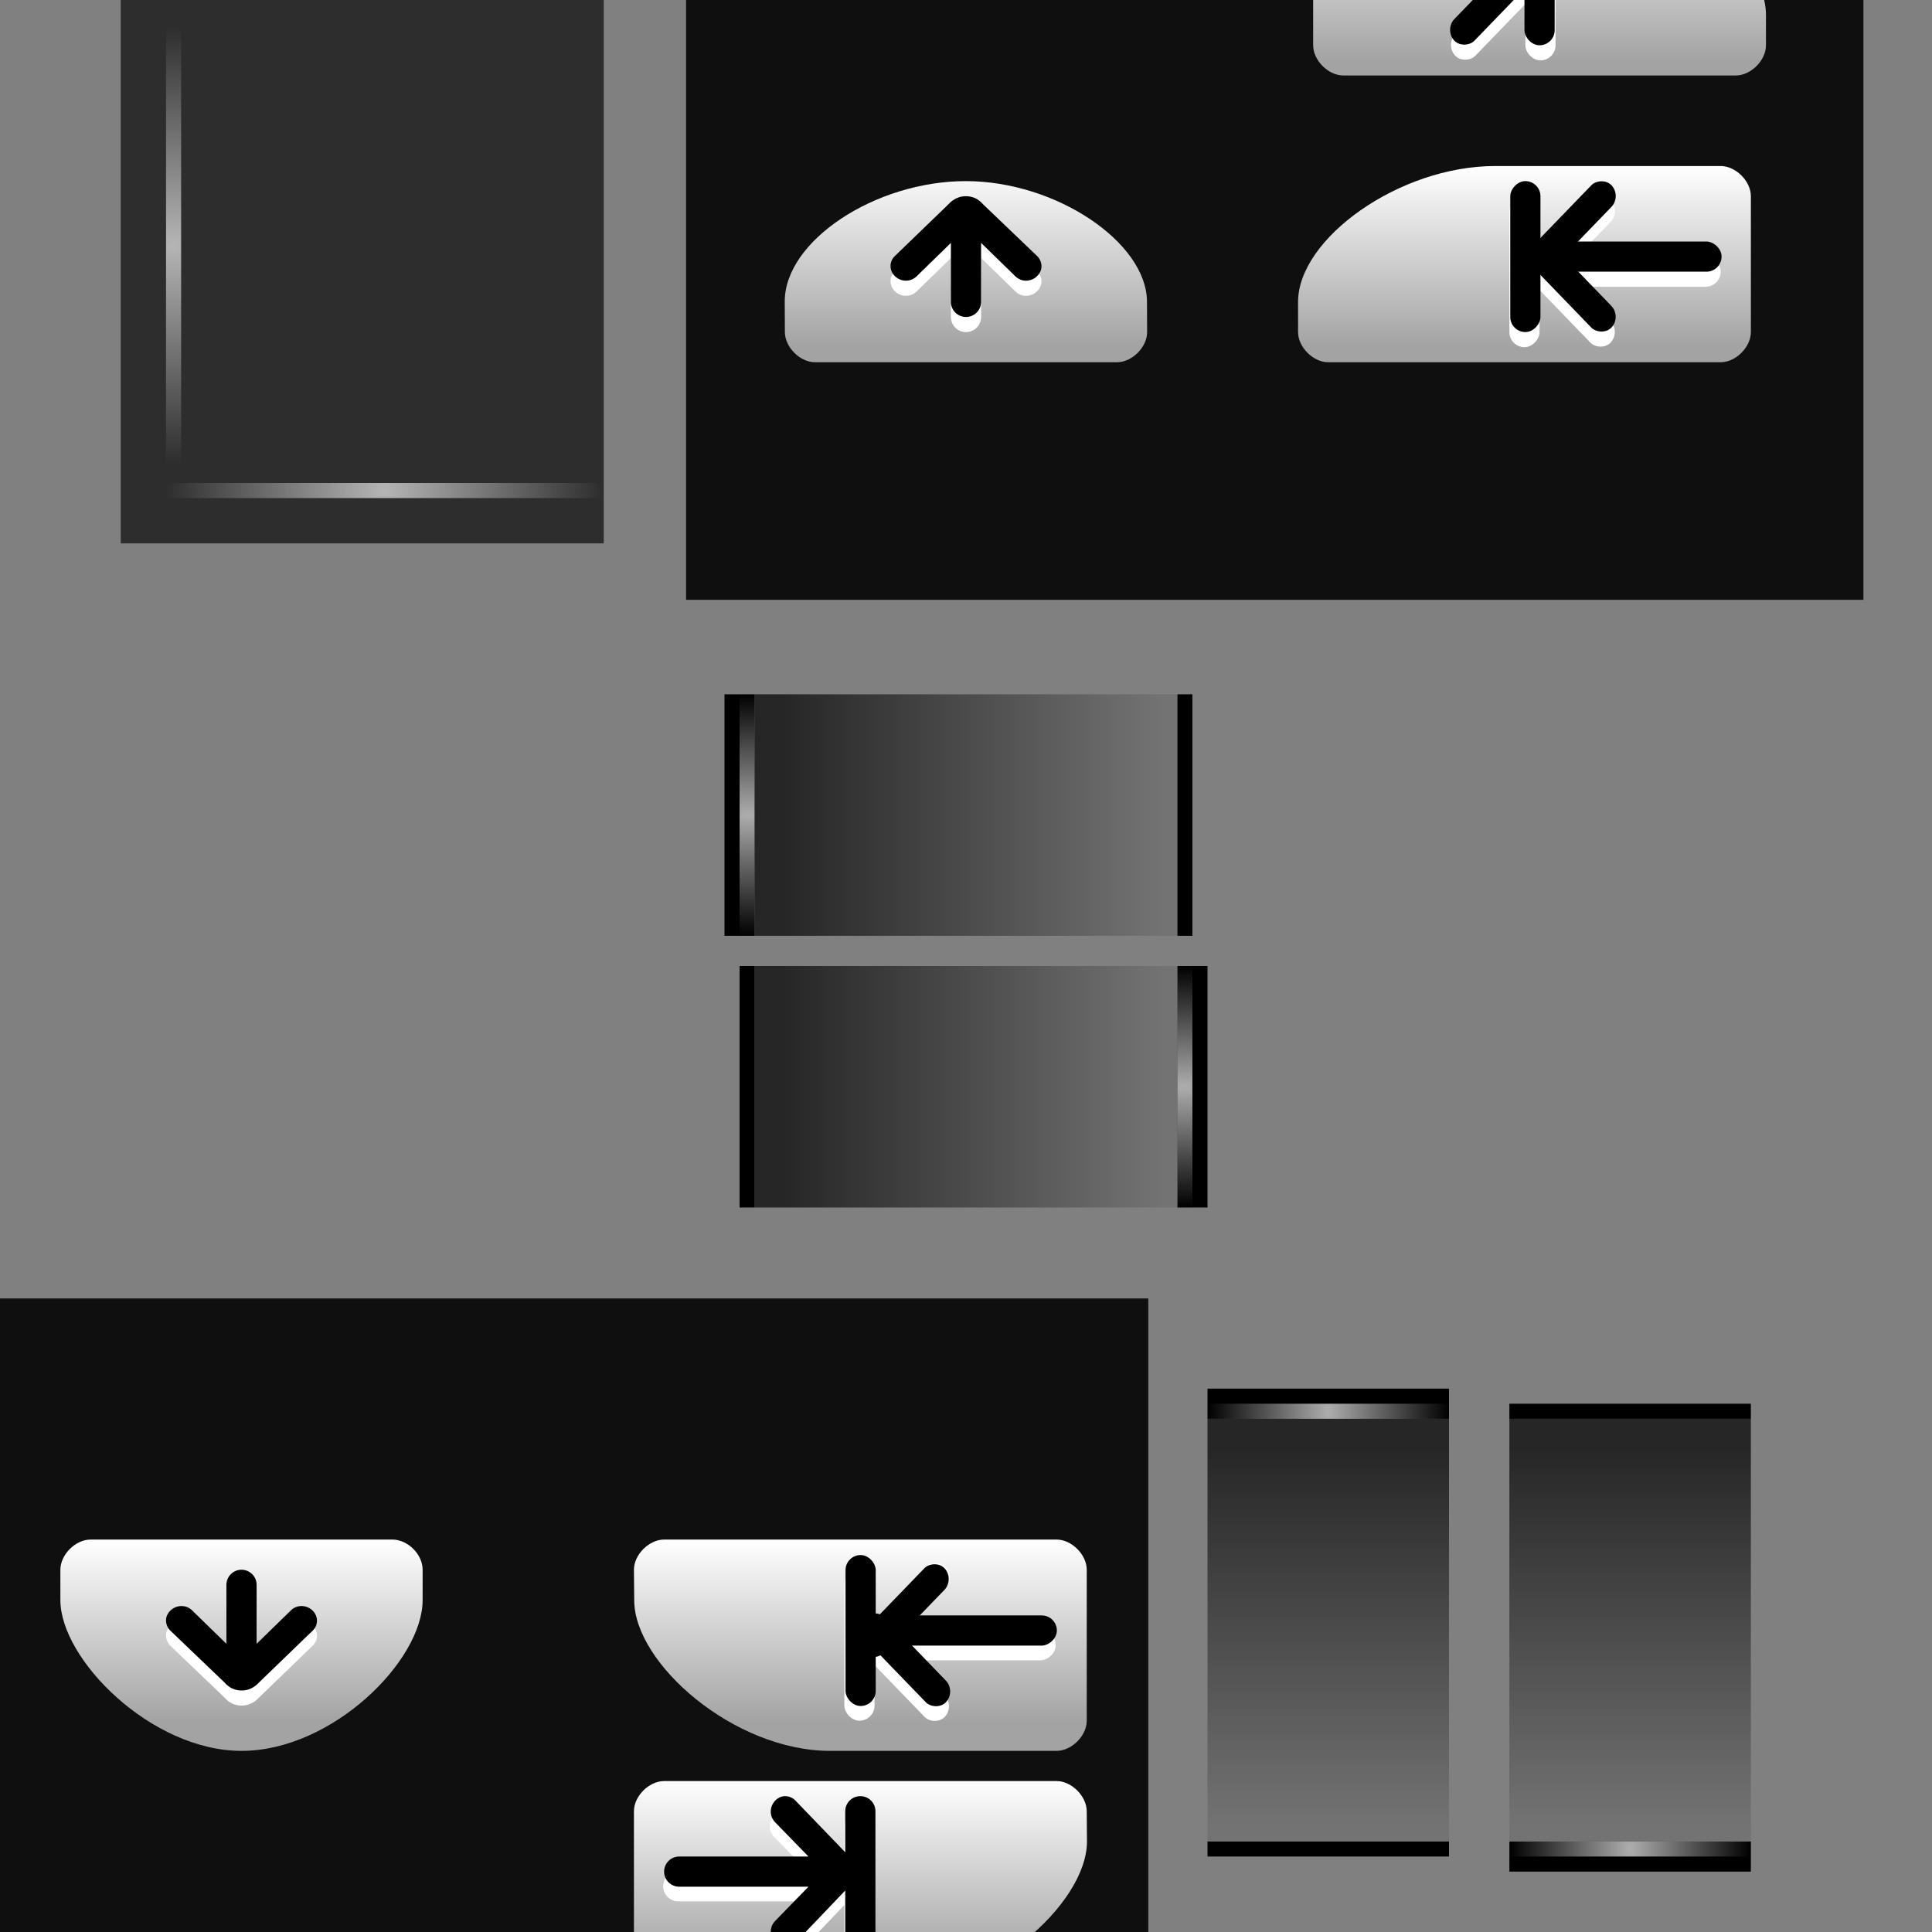 <?xml version="1.0" encoding="UTF-8" standalone="no"?>
<!-- Created with Inkscape (http://www.inkscape.org/) -->
<svg
   xmlns:dc="http://purl.org/dc/elements/1.1/"
   xmlns:cc="http://creativecommons.org/ns#"
   xmlns:rdf="http://www.w3.org/1999/02/22-rdf-syntax-ns#"
   xmlns:svg="http://www.w3.org/2000/svg"
   xmlns="http://www.w3.org/2000/svg"
   xmlns:xlink="http://www.w3.org/1999/xlink"
   xmlns:sodipodi="http://sodipodi.sourceforge.net/DTD/sodipodi-0.dtd"
   xmlns:inkscape="http://www.inkscape.org/namespaces/inkscape"
   width="128"
   height="128"
   id="svg2"
   sodipodi:version="0.32"
   inkscape:version="0.46"
   version="1.0"
   sodipodi:docbase="/opt/svn/kdebase/workspace/lingmo/desktoptheme/widgets"
   sodipodi:docname="containment-controls.svgz"
   inkscape:output_extension="org.inkscape.output.svgz.inkscape"
   inkscape:export-filename="arrow-up.png"
   inkscape:export-xdpi="11.25"
   inkscape:export-ydpi="11.25">
  <rect width="100%" height="100%" fill="#808080" stroke="none"/>
  <defs
     id="defs4">
    <linearGradient
       id="linearGradient3578">
      <stop
         style="stop-color:#000000;stop-opacity:1;"
         offset="0"
         id="stop3580" />
      <stop
         style="stop-color:#6e6e6e;stop-opacity:1;"
         offset="1"
         id="stop3582" />
    </linearGradient>
    <linearGradient
       id="linearGradient3272"
       inkscape:collect="always">
      <stop
         id="stop3274"
         offset="0"
         style="stop-color:white;stop-opacity:1;" />
      <stop
         id="stop3276"
         offset="1"
         style="stop-color:white;stop-opacity:0;" />
    </linearGradient>
    <radialGradient
       inkscape:collect="always"
       xlink:href="#linearGradient3272"
       id="radialGradient3608"
       gradientUnits="userSpaceOnUse"
       gradientTransform="matrix(1.812,0,0,2.208,-143.208,-217.903)"
       cx="88"
       cy="93.5"
       fx="88"
       fy="93.5"
       r="8" />
    <radialGradient
       inkscape:collect="always"
       xlink:href="#linearGradient3272"
       id="radialGradient3646"
       gradientUnits="userSpaceOnUse"
       gradientTransform="matrix(1.812,0,0,2.208,-134,-173.903)"
       cx="88"
       cy="93.5"
       fx="88"
       fy="93.5"
       r="8" />
    <radialGradient
       inkscape:collect="always"
       xlink:href="#linearGradient3272"
       id="radialGradient3652"
       gradientUnits="userSpaceOnUse"
       gradientTransform="matrix(1,0,0,2.208,0,-112.903)"
       cx="88"
       cy="93.5"
       fx="88"
       fy="93.5"
       r="8" />
    <linearGradient
       inkscape:collect="always"
       xlink:href="#linearGradient3578"
       id="linearGradient3658"
       gradientUnits="userSpaceOnUse"
       gradientTransform="matrix(1,0,0,0.875,96,10)"
       x1="-8"
       y1="98.131"
       x2="-8"
       y2="126.825" />
    <radialGradient
       inkscape:collect="always"
       xlink:href="#linearGradient3272"
       id="radialGradient3691"
       gradientUnits="userSpaceOnUse"
       gradientTransform="matrix(1,0,0,2.208,0,-112.903)"
       cx="88"
       cy="93.5"
       fx="88"
       fy="93.5"
       r="8" />
    <linearGradient
       inkscape:collect="always"
       xlink:href="#linearGradient3578"
       id="linearGradient3693"
       gradientUnits="userSpaceOnUse"
       gradientTransform="matrix(1,0,0,0.875,96,10)"
       x1="-8"
       y1="98.131"
       x2="-8"
       y2="126.825" />
    <radialGradient
       inkscape:collect="always"
       xlink:href="#linearGradient3272"
       id="radialGradient2653"
       gradientUnits="userSpaceOnUse"
       gradientTransform="matrix(1,0,0,2.208,0,-112.903)"
       cx="88"
       cy="93.5"
       fx="88"
       fy="93.5"
       r="8" />
    <linearGradient
       inkscape:collect="always"
       xlink:href="#linearGradient3578"
       id="linearGradient2655"
       gradientUnits="userSpaceOnUse"
       gradientTransform="matrix(1,0,0,0.875,96,10)"
       x1="-8"
       y1="98.131"
       x2="-8"
       y2="126.825" />
    <radialGradient
       inkscape:collect="always"
       xlink:href="#linearGradient3272"
       id="radialGradient2669"
       gradientUnits="userSpaceOnUse"
       gradientTransform="matrix(1,0,0,2.208,0,-112.903)"
       cx="88"
       cy="93.5"
       fx="88"
       fy="93.5"
       r="8" />
    <linearGradient
       inkscape:collect="always"
       xlink:href="#linearGradient3578"
       id="linearGradient2671"
       gradientUnits="userSpaceOnUse"
       gradientTransform="matrix(1,0,0,0.875,96,10)"
       x1="-8"
       y1="98.131"
       x2="-8"
       y2="126.825" />
    <linearGradient
       id="linearGradient4157">
      <stop
         id="stop4159"
         offset="0"
         style="stop-color:#ffffff;stop-opacity:1;" />
      <stop
         id="stop4161"
         offset="1"
         style="stop-color:#a3a3a3;stop-opacity:1;" />
    </linearGradient>
    <linearGradient
       inkscape:collect="always"
       xlink:href="#linearGradient4157"
       id="linearGradient3807"
       gradientUnits="userSpaceOnUse"
       x1="12.169"
       y1="95.972"
       x2="12.169"
       y2="108"
       gradientTransform="matrix(-1,0,0,1,64.078,22.026)" />
    <linearGradient
       inkscape:collect="always"
       xlink:href="#linearGradient4157"
       id="linearGradient3817"
       gradientUnits="userSpaceOnUse"
       x1="5.789"
       y1="96"
       x2="5.789"
       y2="108.052"
       gradientTransform="translate(50.078,6.026)" />
    <linearGradient
       inkscape:collect="always"
       xlink:href="#linearGradient4157"
       id="linearGradient3837"
       gradientUnits="userSpaceOnUse"
       x1="-32.052"
       y1="95.999"
       x2="-32.052"
       y2="107.976"
       gradientTransform="matrix(1.008,0,0,1.003,50.205,5.758)" />
    <linearGradient
       inkscape:collect="always"
       xlink:href="#linearGradient4157"
       id="linearGradient3866"
       gradientUnits="userSpaceOnUse"
       x1="-33.938"
       y1="107.969"
       x2="-33.938"
       y2="96"
       gradientTransform="matrix(0,1.008,-1.003,0,55.251,80.205)" />
    <linearGradient
       inkscape:collect="always"
       xlink:href="#linearGradient4157"
       id="linearGradient3875"
       gradientUnits="userSpaceOnUse"
       x1="8.5"
       y1="108"
       x2="8.5"
       y2="95.977"
       gradientTransform="matrix(0,1,-1,0,80,38.059)" />
    <linearGradient
       inkscape:collect="always"
       xlink:href="#linearGradient4157"
       id="linearGradient3898"
       gradientUnits="userSpaceOnUse"
       x1="9.375"
       y1="108.003"
       x2="9.375"
       y2="95.999"
       gradientTransform="matrix(0,-1,-1,0,80,87.941)" />
    <linearGradient
       inkscape:collect="always"
       xlink:href="#linearGradient4157"
       id="linearGradient4009"
       gradientUnits="userSpaceOnUse"
       gradientTransform="matrix(0,1,-1,0,80,38.059)"
       x1="8.5"
       y1="108"
       x2="8.5"
       y2="95.977" />
    <linearGradient
       inkscape:collect="always"
       xlink:href="#linearGradient4157"
       id="linearGradient4011"
       gradientUnits="userSpaceOnUse"
       gradientTransform="matrix(0,-1,-1,0,80,87.941)"
       x1="9.375"
       y1="108.003"
       x2="9.375"
       y2="95.999" />
    <linearGradient
       inkscape:collect="always"
       xlink:href="#linearGradient4157"
       id="linearGradient4013"
       gradientUnits="userSpaceOnUse"
       gradientTransform="matrix(0,1.008,-1.003,0,55.251,80.205)"
       x1="-33.938"
       y1="107.969"
       x2="-33.938"
       y2="96" />
    <linearGradient
       inkscape:collect="always"
       xlink:href="#linearGradient4157"
       id="linearGradient4061"
       gradientUnits="userSpaceOnUse"
       gradientTransform="translate(50.078,6.026)"
       x1="5.789"
       y1="96"
       x2="5.789"
       y2="108.052" />
    <linearGradient
       inkscape:collect="always"
       xlink:href="#linearGradient4157"
       id="linearGradient4063"
       gradientUnits="userSpaceOnUse"
       gradientTransform="matrix(-1,0,0,1,64.078,22.026)"
       x1="12.169"
       y1="95.972"
       x2="12.169"
       y2="108" />
    <linearGradient
       inkscape:collect="always"
       xlink:href="#linearGradient4157"
       id="linearGradient4065"
       gradientUnits="userSpaceOnUse"
       gradientTransform="matrix(1.008,0,0,1.003,50.205,5.758)"
       x1="-32.052"
       y1="95.999"
       x2="-32.052"
       y2="107.976" />
  </defs>
  <sodipodi:namedview
     id="base"
     pagecolor="#ffffff"
     bordercolor="#666666"
     borderopacity="1.0"
     gridtolerance="10000"
     guidetolerance="10"
     objecttolerance="10"
     inkscape:pageopacity="0.0"
     inkscape:pageshadow="2"
     inkscape:zoom="2"
     inkscape:cx="136.80561"
     inkscape:cy="47.367198"
     inkscape:document-units="px"
     inkscape:current-layer="layer1"
     width="128px"
     height="128px"
     showgrid="true"
     inkscape:window-width="1110"
     inkscape:window-height="710"
     inkscape:window-x="560"
     inkscape:window-y="0"
     inkscape:snap-nodes="true">
    <inkscape:grid
       id="GridFromPre046Settings"
       type="xygrid"
       originx="0px"
       originy="0px"
       spacingx="1px"
       spacingy="1px"
       color="#0000ff"
       empcolor="#0000ff"
       opacity="0.2"
       empopacity="0.4"
       empspacing="2"
       visible="true"
       enabled="true" />
  </sodipodi:namedview>
  <g
     inkscape:label="Layer 1"
     inkscape:groupmode="layer"
     id="layer1">
    <rect
       y="6.117"
       x="25.442"
       height="52"
       width="78"
       id="rect2925"
       style="opacity:1;fill:#0f0f0f;fill-opacity:1;fill-rule:nonzero;stroke:none;stroke-width:3.775;stroke-linecap:round;stroke-linejoin:round;stroke-miterlimit:4;stroke-dasharray:none;stroke-dashoffset:0;stroke-opacity:1"
       transform="matrix(0,1,-1,0,0,0)" />
    <rect
       style="opacity:1;fill:#0f0f0f;fill-opacity:1;fill-rule:nonzero;stroke:none;stroke-width:3.775;stroke-linecap:round;stroke-linejoin:round;stroke-miterlimit:4;stroke-dasharray:none;stroke-dashoffset:0;stroke-opacity:1"
       id="rect3651"
       width="78"
       height="52"
       x="-1.922"
       y="86.026" />
    <rect
       style="opacity:0.65;fill:#000000;fill-opacity:1;fill-rule:nonzero;stroke:none;stroke-width:1;stroke-linecap:round;stroke-linejoin:round;stroke-miterlimit:4;stroke-dasharray:none;stroke-dashoffset:0;stroke-opacity:1"
       id="rect3610"
       width="32"
       height="36.208"
       x="8"
       y="-0.208" />
    <rect
       y="122"
       x="80"
       height="1"
       width="16"
       id="south-bottom"
       style="fill:#000000;fill-opacity:1;fill-rule:nonzero;stroke:none;stroke-width:1;stroke-linecap:round;stroke-linejoin:round;stroke-miterlimit:4;stroke-dasharray:none;stroke-dashoffset:0;stroke-opacity:1" />
    <g
       id="south-top">
      <rect
         y="92"
         x="80"
         height="2"
         width="16"
         id="rect3586"
         style="fill:#000000;fill-opacity:1;fill-rule:nonzero;stroke:none;stroke-width:1;stroke-linecap:round;stroke-linejoin:round;stroke-miterlimit:4;stroke-dasharray:none;stroke-dashoffset:0;stroke-opacity:1" />
      <rect
         style="opacity:0.68;fill:url(#radialGradient3652);fill-opacity:1;fill-rule:nonzero;stroke:none;stroke-width:1;stroke-linecap:round;stroke-linejoin:round;stroke-miterlimit:4;stroke-dasharray:none;stroke-dashoffset:0;stroke-opacity:1"
         id="rect3592"
         width="16"
         height="1"
         x="80"
         y="93" />
    </g>
    <g
       id="south-center">
      <rect
         inkscape:transform-center-x="1.038961"
         inkscape:transform-center-y="12"
         y="94"
         x="80"
         height="28"
         width="16"
         id="rect2607"
         style="opacity:0.7;fill:url(#linearGradient3658);fill-opacity:1;fill-rule:nonzero;stroke:none;stroke-width:1;stroke-linecap:round;stroke-linejoin:round;stroke-miterlimit:4;stroke-dasharray:none;stroke-dashoffset:0;stroke-opacity:1" />
    </g>
    <rect
       y="-12"
       x="1.792"
       height="1"
       width="29"
       id="horizontal-centerindicator"
       style="opacity:0.65;fill:url(#radialGradient3608);fill-opacity:1;fill-rule:nonzero;stroke:none;stroke-width:1;stroke-linecap:round;stroke-linejoin:round;stroke-miterlimit:4;stroke-dasharray:none;stroke-dashoffset:0;stroke-opacity:1"
       transform="matrix(0,1,-1,0,0,0)" />
    <rect
       style="opacity:0.65;fill:url(#radialGradient3646);fill-opacity:1;fill-rule:nonzero;stroke:none;stroke-width:1;stroke-linecap:round;stroke-linejoin:round;stroke-miterlimit:4;stroke-dasharray:none;stroke-dashoffset:0;stroke-opacity:1"
       id="vertical-centerindicator"
       width="29"
       height="1"
       x="11"
       y="32" />
    <rect
       style="fill:#000000;fill-opacity:1;fill-rule:nonzero;stroke:none;stroke-width:1;stroke-linecap:round;stroke-linejoin:round;stroke-miterlimit:4;stroke-dasharray:none;stroke-dashoffset:0;stroke-opacity:1"
       id="east-right"
       width="16"
       height="1"
       x="-62"
       y="78"
       transform="matrix(0,-1,1,0,0,0)" />
    <g
       id="east-left"
       transform="matrix(0,-1,1,0,-44,142)">
      <rect
         style="fill:#000000;fill-opacity:1;fill-rule:nonzero;stroke:none;stroke-width:1;stroke-linecap:round;stroke-linejoin:round;stroke-miterlimit:4;stroke-dasharray:none;stroke-dashoffset:0;stroke-opacity:1"
         id="rect3673"
         width="16"
         height="2"
         x="80"
         y="92" />
      <rect
         y="93"
         x="80"
         height="1"
         width="16"
         id="rect3675"
         style="opacity:0.68;fill:url(#radialGradient3691);fill-opacity:1;fill-rule:nonzero;stroke:none;stroke-width:1;stroke-linecap:round;stroke-linejoin:round;stroke-miterlimit:4;stroke-dasharray:none;stroke-dashoffset:0;stroke-opacity:1" />
    </g>
    <g
       id="east-center"
       transform="matrix(0,-1,1,0,-44,142)">
      <rect
         style="opacity:0.7;fill:url(#linearGradient3693);fill-opacity:1;fill-rule:nonzero;stroke:none;stroke-width:1;stroke-linecap:round;stroke-linejoin:round;stroke-miterlimit:4;stroke-dasharray:none;stroke-dashoffset:0;stroke-opacity:1"
         id="rect3679"
         width="16"
         height="28"
         x="80"
         y="94"
         inkscape:transform-center-y="12"
         inkscape:transform-center-x="1.038961" />
    </g>
    <rect
       style="opacity:0.65;fill:#023812;fill-opacity:1;fill-rule:nonzero;stroke:none;stroke-width:1;stroke-linecap:round;stroke-linejoin:round;stroke-miterlimit:4;stroke-dasharray:none;stroke-dashoffset:0;stroke-opacity:1"
       id="hint-stretch-borders"
       width="5.221"
       height="5.403"
       x="-10"
       y="0" />
    <rect
       transform="matrix(0,-1,1,0,0,0)"
       y="49"
       x="-80"
       height="1"
       width="16"
       id="west-left"
       style="fill:#000000;fill-opacity:1;fill-rule:nonzero;stroke:none;stroke-width:1;stroke-linecap:round;stroke-linejoin:round;stroke-miterlimit:4;stroke-dasharray:none;stroke-dashoffset:0;stroke-opacity:1" />
    <g
       transform="matrix(0,-1,-1,0,172,160)"
       id="west-right">
      <rect
         y="92"
         x="80"
         height="2"
         width="16"
         id="rect2645"
         style="fill:#000000;fill-opacity:1;fill-rule:nonzero;stroke:none;stroke-width:1;stroke-linecap:round;stroke-linejoin:round;stroke-miterlimit:4;stroke-dasharray:none;stroke-dashoffset:0;stroke-opacity:1" />
      <rect
         style="opacity:0.68;fill:url(#radialGradient2653);fill-opacity:1;fill-rule:nonzero;stroke:none;stroke-width:1;stroke-linecap:round;stroke-linejoin:round;stroke-miterlimit:4;stroke-dasharray:none;stroke-dashoffset:0;stroke-opacity:1"
         id="rect2647"
         width="16"
         height="1"
         x="80"
         y="93" />
    </g>
    <g
       transform="matrix(0,-1,1,0,-44,160)"
       id="west-center">
      <rect
         inkscape:transform-center-x="1.038961"
         inkscape:transform-center-y="12"
         y="94"
         x="80"
         height="28"
         width="16"
         id="rect2651"
         style="opacity:0.7;fill:url(#linearGradient2655);fill-opacity:1;fill-rule:nonzero;stroke:none;stroke-width:1;stroke-linecap:round;stroke-linejoin:round;stroke-miterlimit:4;stroke-dasharray:none;stroke-dashoffset:0;stroke-opacity:1" />
    </g>
    <rect
       style="fill:#000000;fill-opacity:1;fill-rule:nonzero;stroke:none;stroke-width:1;stroke-linecap:round;stroke-linejoin:round;stroke-miterlimit:4;stroke-dasharray:none;stroke-dashoffset:0;stroke-opacity:1"
       id="north-top"
       width="16"
       height="1"
       x="100"
       y="93" />
    <g
       id="north-bottom"
       transform="matrix(1,0,0,-1,20,216)">
      <rect
         style="fill:#000000;fill-opacity:1;fill-rule:nonzero;stroke:none;stroke-width:1;stroke-linecap:round;stroke-linejoin:round;stroke-miterlimit:4;stroke-dasharray:none;stroke-dashoffset:0;stroke-opacity:1"
         id="rect2661"
         width="16"
         height="2"
         x="80"
         y="92" />
      <rect
         y="93"
         x="80"
         height="1"
         width="16"
         id="rect2663"
         style="opacity:0.68;fill:url(#radialGradient2669);fill-opacity:1;fill-rule:nonzero;stroke:none;stroke-width:1;stroke-linecap:round;stroke-linejoin:round;stroke-miterlimit:4;stroke-dasharray:none;stroke-dashoffset:0;stroke-opacity:1" />
    </g>
    <g
       id="north-center"
       transform="translate(20,0)">
      <rect
         style="opacity:0.7;fill:url(#linearGradient2671);fill-opacity:1;fill-rule:nonzero;stroke:none;stroke-width:1;stroke-linecap:round;stroke-linejoin:round;stroke-miterlimit:4;stroke-dasharray:none;stroke-dashoffset:0;stroke-opacity:1"
         id="rect2667"
         width="16"
         height="28"
         x="80"
         y="94"
         inkscape:transform-center-y="12"
         inkscape:transform-center-x="1.038961" />
    </g>
    <g
       id="south-minslider"
       transform="translate(-5.8976e-2,0)">
      <path
         sodipodi:nodetypes="ccccccccc"
         id="rect2879"
         d="M 44.059,102 L 70.059,102 C 71.059,102 72.059,103 72.059,104 L 72.059,114 C 72.059,115 71.059,116 70.059,116 L 55.059,116 C 48.684,116 42.078,110.206 42.078,106.026 L 42.059,104 C 42.059,103 43.059,102 44.059,102 z"
         style="fill:url(#linearGradient3817);fill-opacity:1;fill-rule:nonzero;stroke:none;stroke-width:3.775;stroke-linecap:round;stroke-linejoin:round;stroke-miterlimit:4;stroke-dashoffset:0;stroke-opacity:1" />
      <g
         transform="translate(0,0.442)"
         style="fill:#ffffff;fill-opacity:1"
         id="g3825">
        <rect
           ry="1"
           rx="1"
           y="103.558"
           x="56"
           height="10"
           width="2"
           id="rect3827"
           style="fill:#ffffff;fill-opacity:1;fill-rule:nonzero;stroke:none;stroke-width:3.775;stroke-linecap:round;stroke-linejoin:round;stroke-miterlimit:4;stroke-dasharray:none;stroke-dashoffset:0;stroke-opacity:1" />
        <rect
           transform="matrix(0.677,-0.736,0.695,0.719,0,0)"
           style="fill:#ffffff;fill-opacity:1;fill-rule:nonzero;stroke:none;stroke-width:3.775;stroke-linecap:round;stroke-linejoin:round;stroke-miterlimit:4;stroke-dasharray:none;stroke-dashoffset:0;stroke-opacity:1"
           id="rect3829"
           width="1.956"
           height="7.783"
           x="-34.723"
           y="115.249"
           rx="0.978"
           ry="0.977" />
        <rect
           ry="0.977"
           rx="0.978"
           y="-31.649"
           x="116.172"
           height="7.783"
           width="1.956"
           id="rect3831"
           style="fill:#ffffff;fill-opacity:1;fill-rule:nonzero;stroke:none;stroke-width:3.775;stroke-linecap:round;stroke-linejoin:round;stroke-miterlimit:4;stroke-dasharray:none;stroke-dashoffset:0;stroke-opacity:1"
           transform="matrix(0.677,0.736,0.695,-0.719,0,0)" />
        <rect
           transform="matrix(0,1,-1,0,0,0)"
           style="fill:#ffffff;fill-opacity:1;fill-rule:nonzero;stroke:none;stroke-width:3.775;stroke-linecap:round;stroke-linejoin:round;stroke-miterlimit:4;stroke-dasharray:none;stroke-dashoffset:0;stroke-opacity:1"
           id="rect3833"
           width="2"
           height="13"
           x="107.558"
           y="-70"
           rx="1"
           ry="1" />
      </g>
      <g
         id="g3819">
        <rect
           style="fill:#000000;fill-opacity:1;fill-rule:nonzero;stroke:none;stroke-width:3.775;stroke-linecap:round;stroke-linejoin:round;stroke-miterlimit:4;stroke-dasharray:none;stroke-dashoffset:0;stroke-opacity:1"
           id="rect3668"
           width="2"
           height="10"
           x="56.078"
           y="103.026"
           rx="1"
           ry="1" />
        <rect
           ry="0.977"
           rx="0.978"
           y="114.945"
           x="-34.296"
           height="7.783"
           width="1.956"
           id="rect3670"
           style="fill:#000000;fill-opacity:1;fill-rule:nonzero;stroke:none;stroke-width:3.775;stroke-linecap:round;stroke-linejoin:round;stroke-miterlimit:4;stroke-dasharray:none;stroke-dashoffset:0;stroke-opacity:1"
           transform="matrix(0.677,-0.736,0.695,0.719,0,0)" />
        <rect
           transform="matrix(0.677,0.736,0.695,-0.719,0,0)"
           style="fill:#000000;fill-opacity:1;fill-rule:nonzero;stroke:none;stroke-width:3.775;stroke-linecap:round;stroke-linejoin:round;stroke-miterlimit:4;stroke-dasharray:none;stroke-dashoffset:0;stroke-opacity:1"
           id="rect3672"
           width="1.956"
           height="7.783"
           x="116.486"
           y="-32.067"
           rx="0.978"
           ry="0.977" />
        <rect
           ry="1"
           rx="1"
           y="-70.078"
           x="107.026"
           height="13"
           width="2"
           id="rect3674"
           style="fill:#000000;fill-opacity:1;fill-rule:nonzero;stroke:none;stroke-width:3.775;stroke-linecap:round;stroke-linejoin:round;stroke-miterlimit:4;stroke-dasharray:none;stroke-dashoffset:0;stroke-opacity:1"
           transform="matrix(0,1,-1,0,0,0)" />
      </g>
    </g>
    <g
       id="south-maxslider"
       transform="translate(-6.25e-2,-3.125e-2)">
      <path
         style="fill:url(#linearGradient3807);fill-opacity:1;fill-rule:nonzero;stroke:none;stroke-width:3.775;stroke-linecap:round;stroke-linejoin:round;stroke-miterlimit:4;stroke-dashoffset:0;stroke-opacity:1"
         d="M 70.062,118.031 L 44.062,118.031 C 43.062,118.031 42.062,119.031 42.062,120.031 L 42.062,130.031 C 42.062,131.031 43.062,132.031 44.062,132.031 L 59.062,132.031 C 65.438,132.031 72.078,126.206 72.078,122.026 L 72.062,120.031 C 72.055,119.031 71.062,118.031 70.062,118.031 z"
         id="path3699"
         sodipodi:nodetypes="cccccccsc" />
      <path
         style="fill:#ffffff;fill-opacity:1;fill-rule:nonzero;stroke:none;stroke-width:3.775;stroke-linecap:round;stroke-linejoin:round;stroke-miterlimit:4;stroke-dasharray:none;stroke-dashoffset:0;stroke-opacity:1"
         d="M 52,120 C 51.757,120.003 51.527,120.113 51.344,120.312 C 50.977,120.711 50.967,121.33 51.344,121.719 L 53.562,124 L 45,124 C 44.446,124 44,124.446 44,125 C 44,125.554 44.446,126 45,126 L 53.562,126 L 51.344,128.281 C 50.967,128.67 50.977,129.289 51.344,129.688 C 51.711,130.086 52.311,130.108 52.688,129.719 L 56,126.25 L 56,129 C 56,129.554 56.446,130 57,130 C 57.554,130 58,129.554 58,129 L 58,121 C 58,120.446 57.554,120 57,120 C 56.446,120 56,120.446 56,121 L 56,123.719 L 52.688,120.281 C 52.499,120.087 52.243,119.997 52,120 z"
         id="path3810" />
      <path
         id="rect3701"
         d="M 52.062,119.031 C 51.82,119.034 51.59,119.144 51.406,119.344 C 51.039,119.742 51.03,120.361 51.406,120.75 L 53.625,123.031 L 45.062,123.031 C 44.508,123.031 44.062,123.477 44.062,124.031 C 44.062,124.585 44.508,125.031 45.062,125.031 L 53.625,125.031 L 51.406,127.312 C 51.03,127.702 51.039,128.32 51.406,128.719 C 51.773,129.117 52.374,129.139 52.75,128.75 L 56.062,125.281 L 56.062,128.031 C 56.062,128.585 56.508,129.031 57.062,129.031 C 57.617,129.031 58.062,128.585 58.062,128.031 L 58.062,120.031 C 58.062,119.477 57.617,119.031 57.062,119.031 C 56.508,119.031 56.062,119.477 56.062,120.031 L 56.062,122.75 L 52.75,119.312 C 52.562,119.118 52.305,119.028 52.062,119.031 z"
         style="fill:#000000;fill-opacity:1;fill-rule:nonzero;stroke:none;stroke-width:3.775;stroke-linecap:round;stroke-linejoin:round;stroke-miterlimit:4;stroke-dasharray:none;stroke-dashoffset:0;stroke-opacity:1" />
    </g>
    <g
       id="south-offsetslider">
      <path
         sodipodi:nodetypes="csszsscc"
         id="path3713"
         d="M 6,102 C 5,102 4,103 4,104 L 4,106.01 C 4,109.939 10.017,116 16,116 C 22.009,116 28,110.035 28,106.01 L 28,104 C 28,102.96 27,102 26,102 L 6,102 z"
         style="fill:url(#linearGradient3837);fill-opacity:1;fill-rule:nonzero;stroke:none;stroke-width:3.775;stroke-linecap:round;stroke-linejoin:round;stroke-miterlimit:4;stroke-dashoffset:0;stroke-opacity:1" />
      <path
         style="fill:#ffffff;fill-opacity:1;fill-rule:nonzero;stroke:none;stroke-width:0.2;stroke-linecap:round;stroke-linejoin:round;stroke-miterlimit:4;stroke-dasharray:none;stroke-dashoffset:0;stroke-opacity:1"
         d="M 11,108.339 C 10.997,108.582 11.087,108.839 11.281,109.028 L 14.813,112.409 C 15.028,112.636 15.346,112.994 16.001,112.998 C 16.651,113.003 17.038,112.605 17.22,112.409 L 20.72,109.028 C 21.109,108.651 21.087,108.049 20.689,107.682 C 20.29,107.314 19.671,107.305 19.282,107.682 L 17.001,109.904 L 17.001,106 C 17.001,105.445 16.555,104.998 16.001,104.998 C 15.447,104.998 15,105.445 15,106 L 15,109.904 L 12.719,107.682 C 12.33,107.305 11.711,107.314 11.313,107.682 C 11.113,107.865 11.003,108.096 11,108.339 z"
         id="path3839"
         sodipodi:nodetypes="ccczccscccscccsc" />
      <path
         sodipodi:nodetypes="ccczccscccscccsc"
         id="rect3717"
         d="M 11,107.341 C 10.997,107.584 11.087,107.841 11.281,108.029 L 14.813,111.41 C 15.028,111.638 15.346,111.995 16.001,112 C 16.651,112.005 17.038,111.606 17.22,111.41 L 20.72,108.029 C 21.109,107.653 21.087,107.051 20.689,106.683 C 20.29,106.316 19.671,106.306 19.282,106.683 L 17.001,108.906 L 17.001,105.002 C 17.001,104.447 16.555,104 16.001,104 C 15.447,104 15,104.447 15,105.002 L 15,108.906 L 12.719,106.683 C 12.33,106.306 11.711,106.316 11.313,106.683 C 11.113,106.867 11.003,107.098 11,107.341 z"
         style="fill:#000000;fill-opacity:1;fill-rule:nonzero;stroke:none;stroke-width:3.775;stroke-linecap:round;stroke-linejoin:round;stroke-miterlimit:4;stroke-dasharray:none;stroke-dashoffset:0;stroke-opacity:1" />
    </g>
    <g
       id="west-minslider"
       transform="translate(0,-5.8976e-2)">
      <path
         style="fill:url(#linearGradient3875);fill-opacity:1;fill-rule:nonzero;stroke:none;stroke-width:3.775;stroke-linecap:round;stroke-linejoin:round;stroke-miterlimit:4;stroke-dashoffset:0;stroke-opacity:1"
         d="M -15,32.059 L -15,58.059 C -15,59.059 -16,60.059 -17,60.059 L -26,60.059 C -27,60.059 -28,59.059 -28,58.059 L -28,43.059 C -28,36.684 -23.18,30.059 -19,30.059 L -17,30.059 C -16,30.059 -15,31.059 -15,32.059 z"
         id="path2897"
         sodipodi:nodetypes="cccccccsc" />
      <g
         transform="translate(1,-5.897522e-2)"
         style="fill:#ffffff;fill-opacity:1"
         id="g3883">
        <rect
           transform="matrix(0,1,-1,0,0,0)"
           style="fill:#ffffff;fill-opacity:1;fill-rule:nonzero;stroke:none;stroke-width:3.775;stroke-linecap:round;stroke-linejoin:round;stroke-miterlimit:4;stroke-dasharray:none;stroke-dashoffset:0;stroke-opacity:1"
           id="rect3885"
           width="2"
           height="10"
           x="44.059"
           y="17"
           rx="1"
           ry="1" />
        <rect
           ry="0.977"
           rx="0.978"
           y="47.72"
           x="16.961"
           height="7.783"
           width="1.956"
           id="rect3887"
           style="fill:#ffffff;fill-opacity:1;fill-rule:nonzero;stroke:none;stroke-width:3.775;stroke-linecap:round;stroke-linejoin:round;stroke-miterlimit:4;stroke-dasharray:none;stroke-dashoffset:0;stroke-opacity:1"
           transform="matrix(0.736,0.677,-0.719,0.695,0,0)" />
        <rect
           transform="matrix(-0.736,0.677,0.719,0.695,0,0)"
           style="fill:#ffffff;fill-opacity:1;fill-rule:nonzero;stroke:none;stroke-width:3.775;stroke-linecap:round;stroke-linejoin:round;stroke-miterlimit:4;stroke-dasharray:none;stroke-dashoffset:0;stroke-opacity:1"
           id="rect3889"
           width="1.956"
           height="7.783"
           x="47.608"
           y="17.863"
           rx="0.978"
           ry="0.977" />
        <rect
           ry="1"
           rx="1"
           y="-58.059"
           x="21"
           height="13"
           width="2"
           id="rect3891"
           style="fill:#ffffff;fill-opacity:1;fill-rule:nonzero;stroke:none;stroke-width:3.775;stroke-linecap:round;stroke-linejoin:round;stroke-miterlimit:4;stroke-dasharray:none;stroke-dashoffset:0;stroke-opacity:1"
           transform="scale(-1,-1)" />
      </g>
      <g
         id="g3877">
        <rect
           ry="1"
           rx="1"
           y="17"
           x="44.059"
           height="10"
           width="2"
           id="rect2899"
           style="fill:#000000;fill-opacity:1;fill-rule:nonzero;stroke:none;stroke-width:3.775;stroke-linecap:round;stroke-linejoin:round;stroke-miterlimit:4;stroke-dasharray:none;stroke-dashoffset:0;stroke-opacity:1"
           transform="matrix(0,1,-1,0,0,0)" />
        <rect
           transform="matrix(0.736,0.677,-0.719,0.695,0,0)"
           style="fill:#000000;fill-opacity:1;fill-rule:nonzero;stroke:none;stroke-width:3.775;stroke-linecap:round;stroke-linejoin:round;stroke-miterlimit:4;stroke-dasharray:none;stroke-dashoffset:0;stroke-opacity:1"
           id="rect2901"
           width="1.956"
           height="7.783"
           x="16.961"
           y="47.72"
           rx="0.978"
           ry="0.977" />
        <rect
           ry="0.977"
           rx="0.978"
           y="17.863"
           x="47.608"
           height="7.783"
           width="1.956"
           id="rect2903"
           style="fill:#000000;fill-opacity:1;fill-rule:nonzero;stroke:none;stroke-width:3.775;stroke-linecap:round;stroke-linejoin:round;stroke-miterlimit:4;stroke-dasharray:none;stroke-dashoffset:0;stroke-opacity:1"
           transform="matrix(-0.736,0.677,0.719,0.695,0,0)" />
        <rect
           transform="scale(-1,-1)"
           style="fill:#000000;fill-opacity:1;fill-rule:nonzero;stroke:none;stroke-width:3.775;stroke-linecap:round;stroke-linejoin:round;stroke-miterlimit:4;stroke-dasharray:none;stroke-dashoffset:0;stroke-opacity:1"
           id="rect2905"
           width="2"
           height="13"
           x="21"
           y="-58.059"
           rx="1"
           ry="1" />
      </g>
    </g>
    <g
       id="west-maxslider">
      <path
         sodipodi:nodetypes="cccccccsc"
         id="path2909"
         d="M -15,94 L -15,68 C -15,67 -16,66 -17,66 L -26,66 C -27,66 -28,67 -28,68 L -28,82.941 C -28,89.316 -23.18,96 -19,96 L -17,96 C -16,96 -15,95 -15,94 z"
         style="fill:url(#linearGradient3898);fill-opacity:1;fill-rule:nonzero;stroke:none;stroke-width:3.775;stroke-linecap:round;stroke-linejoin:round;stroke-miterlimit:4;stroke-dashoffset:0;stroke-opacity:1" />
      <g
         transform="translate(1,5.897522e-2)"
         style="fill:#ffffff;fill-opacity:1"
         id="g3906">
        <rect
           transform="matrix(0,-1,-1,0,0,0)"
           ry="1"
           rx="1"
           y="17"
           x="-81.941"
           height="10"
           width="2"
           id="rect3908"
           style="fill:#ffffff;fill-opacity:1;fill-rule:nonzero;stroke:none;stroke-width:3.775;stroke-linecap:round;stroke-linejoin:round;stroke-miterlimit:4;stroke-dasharray:none;stroke-dashoffset:0;stroke-opacity:1" />
        <rect
           transform="matrix(0.736,-0.677,-0.719,-0.695,0,0)"
           style="fill:#ffffff;fill-opacity:1;fill-rule:nonzero;stroke:none;stroke-width:3.775;stroke-linecap:round;stroke-linejoin:round;stroke-miterlimit:4;stroke-dasharray:none;stroke-dashoffset:0;stroke-opacity:1"
           id="rect3910"
           width="1.956"
           height="7.783"
           x="-73.754"
           y="-45.127"
           rx="0.978"
           ry="0.977" />
        <rect
           ry="0.977"
           rx="0.978"
           y="-74.985"
           x="-43.107"
           height="7.783"
           width="1.956"
           id="rect3912"
           style="fill:#ffffff;fill-opacity:1;fill-rule:nonzero;stroke:none;stroke-width:3.775;stroke-linecap:round;stroke-linejoin:round;stroke-miterlimit:4;stroke-dasharray:none;stroke-dashoffset:0;stroke-opacity:1"
           transform="matrix(-0.736,-0.677,0.719,-0.695,0,0)" />
        <rect
           transform="scale(-1,1)"
           style="fill:#ffffff;fill-opacity:1;fill-rule:nonzero;stroke:none;stroke-width:3.775;stroke-linecap:round;stroke-linejoin:round;stroke-miterlimit:4;stroke-dasharray:none;stroke-dashoffset:0;stroke-opacity:1"
           id="rect3914"
           width="2"
           height="13"
           x="21"
           y="67.941"
           rx="1"
           ry="1" />
      </g>
      <g
         id="g3900">
        <rect
           style="fill:#000000;fill-opacity:1;fill-rule:nonzero;stroke:none;stroke-width:3.775;stroke-linecap:round;stroke-linejoin:round;stroke-miterlimit:4;stroke-dasharray:none;stroke-dashoffset:0;stroke-opacity:1"
           id="rect2911"
           width="2"
           height="10"
           x="-81.941"
           y="17"
           rx="1"
           ry="1"
           transform="matrix(0,-1,-1,0,0,0)" />
        <rect
           ry="0.977"
           rx="0.978"
           y="-45.127"
           x="-73.754"
           height="7.783"
           width="1.956"
           id="rect2913"
           style="fill:#000000;fill-opacity:1;fill-rule:nonzero;stroke:none;stroke-width:3.775;stroke-linecap:round;stroke-linejoin:round;stroke-miterlimit:4;stroke-dasharray:none;stroke-dashoffset:0;stroke-opacity:1"
           transform="matrix(0.736,-0.677,-0.719,-0.695,0,0)" />
        <rect
           transform="matrix(-0.736,-0.677,0.719,-0.695,0,0)"
           style="fill:#000000;fill-opacity:1;fill-rule:nonzero;stroke:none;stroke-width:3.775;stroke-linecap:round;stroke-linejoin:round;stroke-miterlimit:4;stroke-dasharray:none;stroke-dashoffset:0;stroke-opacity:1"
           id="rect2915"
           width="1.956"
           height="7.783"
           x="-43.107"
           y="-74.985"
           rx="0.978"
           ry="0.977" />
        <rect
           ry="1"
           rx="1"
           y="67.941"
           x="21"
           height="13"
           width="2"
           id="rect2917"
           style="fill:#000000;fill-opacity:1;fill-rule:nonzero;stroke:none;stroke-width:3.775;stroke-linecap:round;stroke-linejoin:round;stroke-miterlimit:4;stroke-dasharray:none;stroke-dashoffset:0;stroke-opacity:1"
           transform="scale(-1,1)" />
      </g>
    </g>
    <rect
       transform="matrix(0,1,1,0,0,0)"
       style="opacity:1;fill:#0f0f0f;fill-opacity:1;fill-rule:nonzero;stroke:none;stroke-width:3.775;stroke-linecap:round;stroke-linejoin:round;stroke-miterlimit:4;stroke-dasharray:none;stroke-dashoffset:0;stroke-opacity:1"
       id="rect2927"
       width="78"
       height="52"
       x="25.442"
       y="128.065" />
    <rect
       y="-39.74"
       x="45.455"
       height="52"
       width="78"
       id="rect2959"
       style="opacity:1;fill:#0f0f0f;fill-opacity:1;fill-rule:nonzero;stroke:none;stroke-width:3.775;stroke-linecap:round;stroke-linejoin:round;stroke-miterlimit:4;stroke-dasharray:none;stroke-dashoffset:0;stroke-opacity:1"
       transform="scale(1,-1)" />
    <g
       id="west-offsetslider">
      <path
         style="fill:url(#linearGradient3866);fill-opacity:1;fill-rule:nonzero;stroke:none;stroke-width:3.775;stroke-linecap:round;stroke-linejoin:round;stroke-miterlimit:4;stroke-dashoffset:0;stroke-opacity:1"
         d="M -40,36 C -40,35 -41,33.996 -42,34 L -44.01,34.009 C -47.939,34.026 -52,40.03 -52,46.013 C -52,52.021 -48.035,58.026 -44.01,58.009 L -42,58 C -41,57.996 -40,57 -40,56 L -40,36 z"
         id="path2624"
         sodipodi:nodetypes="csszsscc" />
      <path
         sodipodi:nodetypes="ccczccscccscccsc"
         id="path3868"
         d="M -45.339,40.999 C -45.582,40.996 -45.839,41.086 -46.028,41.281 L -49.409,44.812 C -49.636,45.027 -49.994,45.345 -49.999,46 C -50.003,46.65 -49.605,47.037 -49.409,47.219 L -46.028,50.719 C -45.651,51.108 -45.05,51.087 -44.682,50.688 C -44.314,50.289 -44.305,49.671 -44.682,49.281 L -46.905,47 L -43,47 C -42.445,47 -41.998,46.554 -41.998,46 C -41.998,45.446 -42.445,44.999 -43,44.999 L -46.905,44.999 L -44.682,42.718 C -44.305,42.329 -44.314,41.711 -44.682,41.312 C -44.866,41.113 -45.096,41.002 -45.339,40.999 z"
         style="fill:#ffffff;fill-opacity:1;fill-rule:nonzero;stroke:none;stroke-width:3.775;stroke-linecap:round;stroke-linejoin:round;stroke-miterlimit:4;stroke-dasharray:none;stroke-dashoffset:0;stroke-opacity:1" />
      <path
         style="fill:#000000;fill-opacity:1;fill-rule:nonzero;stroke:none;stroke-width:3.775;stroke-linecap:round;stroke-linejoin:round;stroke-miterlimit:4;stroke-dasharray:none;stroke-dashoffset:0;stroke-opacity:1"
         d="M -46.341,41 C -46.584,40.997 -46.842,41.087 -47.03,41.281 L -50.411,44.813 C -50.638,45.028 -50.996,45.346 -51.001,46.001 C -51.005,46.651 -50.607,47.038 -50.411,47.22 L -47.03,50.72 C -46.653,51.109 -46.052,51.087 -45.684,50.689 C -45.316,50.29 -45.307,49.671 -45.684,49.282 L -47.907,47.001 L -44.002,47.001 C -43.447,47.001 -43,46.555 -43,46.001 C -43,45.447 -43.447,45 -44.002,45 L -47.907,45 L -45.684,42.719 C -45.307,42.33 -45.316,41.711 -45.684,41.313 C -45.868,41.113 -46.098,41.003 -46.341,41 z"
         id="path2626"
         sodipodi:nodetypes="ccczccscccscccsc" />
    </g>
    <g
       id="north-maxslider"
       transform="matrix(0,1,-1,0,147.059,20)">
      <path
         sodipodi:nodetypes="cccccccsc"
         id="path3955"
         d="M -15,32.059 L -15,58.059 C -15,59.059 -16,60.059 -17,60.059 L -26,60.059 C -27,60.059 -28,59.059 -28,58.059 L -28,43.059 C -28,36.684 -23.18,30.059 -19,30.059 L -17,30.059 C -16,30.059 -15,31.059 -15,32.059 z"
         style="fill:url(#linearGradient4009);fill-opacity:1;fill-rule:nonzero;stroke:none;stroke-width:3.775;stroke-linecap:round;stroke-linejoin:round;stroke-miterlimit:4;stroke-dashoffset:0;stroke-opacity:1" />
      <g
         id="g3957"
         style="fill:#ffffff;fill-opacity:1"
         transform="translate(1,-5.897522e-2)">
        <rect
           ry="1"
           rx="1"
           y="17"
           x="44.059"
           height="10"
           width="2"
           id="rect3959"
           style="fill:#ffffff;fill-opacity:1;fill-rule:nonzero;stroke:none;stroke-width:3.775;stroke-linecap:round;stroke-linejoin:round;stroke-miterlimit:4;stroke-dasharray:none;stroke-dashoffset:0;stroke-opacity:1"
           transform="matrix(0,1,-1,0,0,0)" />
        <rect
           transform="matrix(0.736,0.677,-0.719,0.695,0,0)"
           style="fill:#ffffff;fill-opacity:1;fill-rule:nonzero;stroke:none;stroke-width:3.775;stroke-linecap:round;stroke-linejoin:round;stroke-miterlimit:4;stroke-dasharray:none;stroke-dashoffset:0;stroke-opacity:1"
           id="rect3961"
           width="1.956"
           height="7.783"
           x="16.961"
           y="47.72"
           rx="0.978"
           ry="0.977" />
        <rect
           ry="0.977"
           rx="0.978"
           y="17.863"
           x="47.608"
           height="7.783"
           width="1.956"
           id="rect3963"
           style="fill:#ffffff;fill-opacity:1;fill-rule:nonzero;stroke:none;stroke-width:3.775;stroke-linecap:round;stroke-linejoin:round;stroke-miterlimit:4;stroke-dasharray:none;stroke-dashoffset:0;stroke-opacity:1"
           transform="matrix(-0.736,0.677,0.719,0.695,0,0)" />
        <rect
           transform="scale(-1,-1)"
           style="fill:#ffffff;fill-opacity:1;fill-rule:nonzero;stroke:none;stroke-width:3.775;stroke-linecap:round;stroke-linejoin:round;stroke-miterlimit:4;stroke-dasharray:none;stroke-dashoffset:0;stroke-opacity:1"
           id="rect3965"
           width="2"
           height="13"
           x="21"
           y="-58.059"
           rx="1"
           ry="1" />
      </g>
      <g
         id="g3967">
        <rect
           transform="matrix(0,1,-1,0,0,0)"
           style="fill:#000000;fill-opacity:1;fill-rule:nonzero;stroke:none;stroke-width:3.775;stroke-linecap:round;stroke-linejoin:round;stroke-miterlimit:4;stroke-dasharray:none;stroke-dashoffset:0;stroke-opacity:1"
           id="rect3969"
           width="2"
           height="10"
           x="44.059"
           y="17"
           rx="1"
           ry="1" />
        <rect
           ry="0.977"
           rx="0.978"
           y="47.72"
           x="16.961"
           height="7.783"
           width="1.956"
           id="rect3971"
           style="fill:#000000;fill-opacity:1;fill-rule:nonzero;stroke:none;stroke-width:3.775;stroke-linecap:round;stroke-linejoin:round;stroke-miterlimit:4;stroke-dasharray:none;stroke-dashoffset:0;stroke-opacity:1"
           transform="matrix(0.736,0.677,-0.719,0.695,0,0)" />
        <rect
           transform="matrix(-0.736,0.677,0.719,0.695,0,0)"
           style="fill:#000000;fill-opacity:1;fill-rule:nonzero;stroke:none;stroke-width:3.775;stroke-linecap:round;stroke-linejoin:round;stroke-miterlimit:4;stroke-dasharray:none;stroke-dashoffset:0;stroke-opacity:1"
           id="rect3973"
           width="1.956"
           height="7.783"
           x="47.608"
           y="17.863"
           rx="0.978"
           ry="0.977" />
        <rect
           ry="1"
           rx="1"
           y="-58.059"
           x="21"
           height="13"
           width="2"
           id="rect3975"
           style="fill:#000000;fill-opacity:1;fill-rule:nonzero;stroke:none;stroke-width:3.775;stroke-linecap:round;stroke-linejoin:round;stroke-miterlimit:4;stroke-dasharray:none;stroke-dashoffset:0;stroke-opacity:1"
           transform="scale(-1,-1)" />
      </g>
    </g>
    <g
       id="north-minslider"
       transform="matrix(0,1,-1,0,182,39)">
      <path
         style="fill:url(#linearGradient4011);fill-opacity:1;fill-rule:nonzero;stroke:none;stroke-width:3.775;stroke-linecap:round;stroke-linejoin:round;stroke-miterlimit:4;stroke-dashoffset:0;stroke-opacity:1"
         d="M -15,94 L -15,68 C -15,67 -16,66 -17,66 L -26,66 C -27,66 -28,67 -28,68 L -28,82.941 C -28,89.316 -23.18,96 -19,96 L -17,96 C -16,96 -15,95 -15,94 z"
         id="path3979"
         sodipodi:nodetypes="cccccccsc" />
      <g
         id="g3981"
         style="fill:#ffffff;fill-opacity:1"
         transform="translate(1,5.897522e-2)">
        <rect
           style="fill:#ffffff;fill-opacity:1;fill-rule:nonzero;stroke:none;stroke-width:3.775;stroke-linecap:round;stroke-linejoin:round;stroke-miterlimit:4;stroke-dasharray:none;stroke-dashoffset:0;stroke-opacity:1"
           id="rect3983"
           width="2"
           height="10"
           x="-81.941"
           y="17"
           rx="1"
           ry="1"
           transform="matrix(0,-1,-1,0,0,0)" />
        <rect
           ry="0.977"
           rx="0.978"
           y="-45.127"
           x="-73.754"
           height="7.783"
           width="1.956"
           id="rect3985"
           style="fill:#ffffff;fill-opacity:1;fill-rule:nonzero;stroke:none;stroke-width:3.775;stroke-linecap:round;stroke-linejoin:round;stroke-miterlimit:4;stroke-dasharray:none;stroke-dashoffset:0;stroke-opacity:1"
           transform="matrix(0.736,-0.677,-0.719,-0.695,0,0)" />
        <rect
           transform="matrix(-0.736,-0.677,0.719,-0.695,0,0)"
           style="fill:#ffffff;fill-opacity:1;fill-rule:nonzero;stroke:none;stroke-width:3.775;stroke-linecap:round;stroke-linejoin:round;stroke-miterlimit:4;stroke-dasharray:none;stroke-dashoffset:0;stroke-opacity:1"
           id="rect3987"
           width="1.956"
           height="7.783"
           x="-43.107"
           y="-74.985"
           rx="0.978"
           ry="0.977" />
        <rect
           ry="1"
           rx="1"
           y="67.941"
           x="21"
           height="13"
           width="2"
           id="rect3989"
           style="fill:#ffffff;fill-opacity:1;fill-rule:nonzero;stroke:none;stroke-width:3.775;stroke-linecap:round;stroke-linejoin:round;stroke-miterlimit:4;stroke-dasharray:none;stroke-dashoffset:0;stroke-opacity:1"
           transform="scale(-1,1)" />
      </g>
      <g
         id="g3991">
        <rect
           transform="matrix(0,-1,-1,0,0,0)"
           ry="1"
           rx="1"
           y="17"
           x="-81.941"
           height="10"
           width="2"
           id="rect3993"
           style="fill:#000000;fill-opacity:1;fill-rule:nonzero;stroke:none;stroke-width:3.775;stroke-linecap:round;stroke-linejoin:round;stroke-miterlimit:4;stroke-dasharray:none;stroke-dashoffset:0;stroke-opacity:1" />
        <rect
           transform="matrix(0.736,-0.677,-0.719,-0.695,0,0)"
           style="fill:#000000;fill-opacity:1;fill-rule:nonzero;stroke:none;stroke-width:3.775;stroke-linecap:round;stroke-linejoin:round;stroke-miterlimit:4;stroke-dasharray:none;stroke-dashoffset:0;stroke-opacity:1"
           id="rect3995"
           width="1.956"
           height="7.783"
           x="-73.754"
           y="-45.127"
           rx="0.978"
           ry="0.977" />
        <rect
           ry="0.977"
           rx="0.978"
           y="-74.985"
           x="-43.107"
           height="7.783"
           width="1.956"
           id="rect3997"
           style="fill:#000000;fill-opacity:1;fill-rule:nonzero;stroke:none;stroke-width:3.775;stroke-linecap:round;stroke-linejoin:round;stroke-miterlimit:4;stroke-dasharray:none;stroke-dashoffset:0;stroke-opacity:1"
           transform="matrix(-0.736,-0.677,0.719,-0.695,0,0)" />
        <rect
           transform="scale(-1,1)"
           style="fill:#000000;fill-opacity:1;fill-rule:nonzero;stroke:none;stroke-width:3.775;stroke-linecap:round;stroke-linejoin:round;stroke-miterlimit:4;stroke-dasharray:none;stroke-dashoffset:0;stroke-opacity:1"
           id="rect3999"
           width="2"
           height="13"
           x="21"
           y="67.941"
           rx="1"
           ry="1" />
      </g>
    </g>
    <g
       id="north-offsetslider"
       transform="matrix(0,1,-1,0,110,64)">
      <path
         sodipodi:nodetypes="csszsscc"
         id="path4003"
         d="M -40,36 C -40,35 -41,33.996 -42,34 L -44.01,34.009 C -47.939,34.026 -52,40.03 -52,46.013 C -52,52.021 -48.035,58.026 -44.01,58.009 L -42,58 C -41,57.996 -40,57 -40,56 L -40,36 z"
         style="fill:url(#linearGradient4013);fill-opacity:1;fill-rule:nonzero;stroke:none;stroke-width:3.775;stroke-linecap:round;stroke-linejoin:round;stroke-miterlimit:4;stroke-dashoffset:0;stroke-opacity:1" />
      <path
         style="fill:#ffffff;fill-opacity:1;fill-rule:nonzero;stroke:none;stroke-width:3.775;stroke-linecap:round;stroke-linejoin:round;stroke-miterlimit:4;stroke-dasharray:none;stroke-dashoffset:0;stroke-opacity:1"
         d="M -45.339,40.999 C -45.582,40.996 -45.839,41.086 -46.028,41.281 L -49.409,44.812 C -49.636,45.027 -49.994,45.345 -49.999,46 C -50.003,46.65 -49.605,47.037 -49.409,47.219 L -46.028,50.719 C -45.651,51.108 -45.05,51.087 -44.682,50.688 C -44.314,50.289 -44.305,49.671 -44.682,49.281 L -46.905,47 L -43,47 C -42.445,47 -41.998,46.554 -41.998,46 C -41.998,45.446 -42.445,44.999 -43,44.999 L -46.905,44.999 L -44.682,42.718 C -44.305,42.329 -44.314,41.711 -44.682,41.312 C -44.866,41.113 -45.096,41.002 -45.339,40.999 z"
         id="path4005"
         sodipodi:nodetypes="ccczccscccscccsc" />
      <path
         sodipodi:nodetypes="ccczccscccscccsc"
         id="path4007"
         d="M -46.341,41 C -46.584,40.997 -46.842,41.087 -47.03,41.281 L -50.411,44.813 C -50.638,45.028 -50.996,45.346 -51.001,46.001 C -51.005,46.651 -50.607,47.038 -50.411,47.22 L -47.03,50.72 C -46.653,51.109 -46.052,51.087 -45.684,50.689 C -45.316,50.29 -45.307,49.671 -45.684,49.282 L -47.907,47.001 L -44.002,47.001 C -43.447,47.001 -43,46.555 -43,46.001 C -43,45.447 -43.447,45 -44.002,45 L -47.907,45 L -45.684,42.719 C -45.307,42.33 -45.316,41.711 -45.684,41.313 C -45.868,41.113 -46.098,41.003 -46.341,41 z"
         style="fill:#000000;fill-opacity:1;fill-rule:nonzero;stroke:none;stroke-width:3.775;stroke-linecap:round;stroke-linejoin:round;stroke-miterlimit:4;stroke-dasharray:none;stroke-dashoffset:0;stroke-opacity:1" />
    </g>
    <g
       id="east-maxslider"
       transform="matrix(0,-1,1,0,34,137)">
      <path
         style="fill:url(#linearGradient4061);fill-opacity:1;fill-rule:nonzero;stroke:none;stroke-width:3.775;stroke-linecap:round;stroke-linejoin:round;stroke-miterlimit:4;stroke-dashoffset:0;stroke-opacity:1"
         d="M 44,102 L 70,102 C 71,102 72,103 72,104 L 72,114 C 72,115 71,116 70,116 L 55.059,116 C 48.684,116 42.078,110.206 42.078,106.026 L 42,104 C 41.962,103 43,102 44,102 z"
         id="path4023"
         sodipodi:nodetypes="cccccccsc" />
      <g
         id="g4025"
         style="fill:#ffffff;fill-opacity:1"
         transform="translate(0,0.442)">
        <rect
           style="fill:#ffffff;fill-opacity:1;fill-rule:nonzero;stroke:none;stroke-width:3.775;stroke-linecap:round;stroke-linejoin:round;stroke-miterlimit:4;stroke-dasharray:none;stroke-dashoffset:0;stroke-opacity:1"
           id="rect4027"
           width="2"
           height="10"
           x="56"
           y="103.558"
           rx="1"
           ry="1" />
        <rect
           ry="0.977"
           rx="0.978"
           y="115.249"
           x="-34.723"
           height="7.783"
           width="1.956"
           id="rect4029"
           style="fill:#ffffff;fill-opacity:1;fill-rule:nonzero;stroke:none;stroke-width:3.775;stroke-linecap:round;stroke-linejoin:round;stroke-miterlimit:4;stroke-dasharray:none;stroke-dashoffset:0;stroke-opacity:1"
           transform="matrix(0.677,-0.736,0.695,0.719,0,0)" />
        <rect
           transform="matrix(0.677,0.736,0.695,-0.719,0,0)"
           style="fill:#ffffff;fill-opacity:1;fill-rule:nonzero;stroke:none;stroke-width:3.775;stroke-linecap:round;stroke-linejoin:round;stroke-miterlimit:4;stroke-dasharray:none;stroke-dashoffset:0;stroke-opacity:1"
           id="rect4031"
           width="1.956"
           height="7.783"
           x="116.172"
           y="-31.649"
           rx="0.978"
           ry="0.977" />
        <rect
           ry="1"
           rx="1"
           y="-70"
           x="107.558"
           height="13"
           width="2"
           id="rect4033"
           style="fill:#ffffff;fill-opacity:1;fill-rule:nonzero;stroke:none;stroke-width:3.775;stroke-linecap:round;stroke-linejoin:round;stroke-miterlimit:4;stroke-dasharray:none;stroke-dashoffset:0;stroke-opacity:1"
           transform="matrix(0,1,-1,0,0,0)" />
      </g>
      <g
         id="g4035">
        <rect
           ry="1"
           rx="1"
           y="103.026"
           x="56.078"
           height="10"
           width="2"
           id="rect4037"
           style="fill:#000000;fill-opacity:1;fill-rule:nonzero;stroke:none;stroke-width:3.775;stroke-linecap:round;stroke-linejoin:round;stroke-miterlimit:4;stroke-dasharray:none;stroke-dashoffset:0;stroke-opacity:1" />
        <rect
           transform="matrix(0.677,-0.736,0.695,0.719,0,0)"
           style="fill:#000000;fill-opacity:1;fill-rule:nonzero;stroke:none;stroke-width:3.775;stroke-linecap:round;stroke-linejoin:round;stroke-miterlimit:4;stroke-dasharray:none;stroke-dashoffset:0;stroke-opacity:1"
           id="rect4039"
           width="1.956"
           height="7.783"
           x="-34.296"
           y="114.945"
           rx="0.978"
           ry="0.977" />
        <rect
           ry="0.977"
           rx="0.978"
           y="-32.067"
           x="116.486"
           height="7.783"
           width="1.956"
           id="rect4041"
           style="fill:#000000;fill-opacity:1;fill-rule:nonzero;stroke:none;stroke-width:3.775;stroke-linecap:round;stroke-linejoin:round;stroke-miterlimit:4;stroke-dasharray:none;stroke-dashoffset:0;stroke-opacity:1"
           transform="matrix(0.677,0.736,0.695,-0.719,0,0)" />
        <rect
           transform="matrix(0,1,-1,0,0,0)"
           style="fill:#000000;fill-opacity:1;fill-rule:nonzero;stroke:none;stroke-width:3.775;stroke-linecap:round;stroke-linejoin:round;stroke-miterlimit:4;stroke-dasharray:none;stroke-dashoffset:0;stroke-opacity:1"
           id="rect4043"
           width="2"
           height="13"
           x="107.026"
           y="-70.078"
           rx="1"
           ry="1" />
      </g>
    </g>
    <g
       id="east-minslider"
       transform="matrix(0,-1,1,0,17.974,102)">
      <path
         sodipodi:nodetypes="cccccccsc"
         id="path4047"
         d="M 70,118.026 L 44,118.026 C 43,118.026 42,119.026 42,120.026 L 42,130.026 C 42,131.026 43,132.026 44,132.026 L 59,132.026 C 65.375,132.026 72,126.206 72,122.026 L 72,120.026 C 72,119.026 71,118.026 70,118.026 z"
         style="fill:url(#linearGradient4063);fill-opacity:1;fill-rule:nonzero;stroke:none;stroke-width:3.775;stroke-linecap:round;stroke-linejoin:round;stroke-miterlimit:4;stroke-dashoffset:0;stroke-opacity:1" />
      <path
         id="path4049"
         d="M 52,120 C 51.757,120.003 51.527,120.113 51.344,120.312 C 50.977,120.711 50.967,121.33 51.344,121.719 L 53.562,124 L 45,124 C 44.446,124 44,124.446 44,125 C 44,125.554 44.446,126 45,126 L 53.562,126 L 51.344,128.281 C 50.967,128.67 50.977,129.289 51.344,129.688 C 51.711,130.086 52.311,130.108 52.688,129.719 L 56,126.25 L 56,129 C 56,129.554 56.446,130 57,130 C 57.554,130 58,129.554 58,129 L 58,121 C 58,120.446 57.554,120 57,120 C 56.446,120 56,120.446 56,121 L 56,123.719 L 52.688,120.281 C 52.499,120.087 52.243,119.997 52,120 z"
         style="fill:#ffffff;fill-opacity:1;fill-rule:nonzero;stroke:none;stroke-width:3.775;stroke-linecap:round;stroke-linejoin:round;stroke-miterlimit:4;stroke-dasharray:none;stroke-dashoffset:0;stroke-opacity:1" />
      <path
         style="fill:#000000;fill-opacity:1;fill-rule:nonzero;stroke:none;stroke-width:3.775;stroke-linecap:round;stroke-linejoin:round;stroke-miterlimit:4;stroke-dasharray:none;stroke-dashoffset:0;stroke-opacity:1"
         d="M 52.062,119.031 C 51.82,119.034 51.59,119.144 51.406,119.344 C 51.039,119.742 51.03,120.361 51.406,120.75 L 53.625,123.031 L 45.062,123.031 C 44.508,123.031 44.062,123.477 44.062,124.031 C 44.062,124.585 44.508,125.031 45.062,125.031 L 53.625,125.031 L 51.406,127.312 C 51.03,127.702 51.039,128.32 51.406,128.719 C 51.773,129.117 52.374,129.139 52.75,128.75 L 56.062,125.281 L 56.062,128.031 C 56.062,128.585 56.508,129.031 57.062,129.031 C 57.617,129.031 58.062,128.585 58.062,128.031 L 58.062,120.031 C 58.062,119.477 57.617,119.031 57.062,119.031 C 56.508,119.031 56.062,119.477 56.062,120.031 L 56.062,122.75 L 52.75,119.312 C 52.562,119.118 52.305,119.028 52.062,119.031 z"
         id="path4051" />
    </g>
    <g
       id="east-offsetslider"
       transform="matrix(0,-1,1,0,59,61)">
      <path
         style="fill:url(#linearGradient4065);fill-opacity:1;fill-rule:nonzero;stroke:none;stroke-width:3.775;stroke-linecap:round;stroke-linejoin:round;stroke-miterlimit:4;stroke-dashoffset:0;stroke-opacity:1"
         d="M 6,102 C 5,102 4,103 4,104 L 4,106.01 C 4,109.939 10.017,116 16,116 C 22.009,116 28,110.035 28,106.01 L 28,104 C 28,103 27,102 26,102 L 6,102 z"
         id="path4055"
         sodipodi:nodetypes="csszsscc" />
      <path
         sodipodi:nodetypes="ccczccscccscccsc"
         id="path4057"
         d="M 11,108.339 C 10.997,108.582 11.087,108.839 11.281,109.028 L 14.813,112.409 C 15.028,112.636 15.346,112.994 16.001,112.998 C 16.651,113.003 17.038,112.605 17.22,112.409 L 20.72,109.028 C 21.109,108.651 21.087,108.049 20.689,107.682 C 20.29,107.314 19.671,107.305 19.282,107.682 L 17.001,109.904 L 17.001,106 C 17.001,105.445 16.555,104.998 16.001,104.998 C 15.447,104.998 15,105.445 15,106 L 15,109.904 L 12.719,107.682 C 12.33,107.305 11.711,107.314 11.313,107.682 C 11.113,107.865 11.003,108.096 11,108.339 z"
         style="fill:#ffffff;fill-opacity:1;fill-rule:nonzero;stroke:none;stroke-width:0.2;stroke-linecap:round;stroke-linejoin:round;stroke-miterlimit:4;stroke-dasharray:none;stroke-dashoffset:0;stroke-opacity:1" />
      <path
         style="fill:#000000;fill-opacity:1;fill-rule:nonzero;stroke:none;stroke-width:3.775;stroke-linecap:round;stroke-linejoin:round;stroke-miterlimit:4;stroke-dasharray:none;stroke-dashoffset:0;stroke-opacity:1"
         d="M 11,107.341 C 10.997,107.584 11.087,107.841 11.281,108.029 L 14.813,111.41 C 15.028,111.638 15.346,111.995 16.001,112 C 16.651,112.005 17.038,111.606 17.22,111.41 L 20.72,108.029 C 21.109,107.653 21.087,107.051 20.689,106.683 C 20.29,106.316 19.671,106.306 19.282,106.683 L 17.001,108.906 L 17.001,105.002 C 17.001,104.447 16.555,104 16.001,104 C 15.447,104 15,104.447 15,105.002 L 15,108.906 L 12.719,106.683 C 12.33,106.306 11.711,106.316 11.313,106.683 C 11.113,106.867 11.003,107.098 11,107.341 z"
         id="path4059"
         sodipodi:nodetypes="ccczccscccscccsc" />
    </g>
  </g>
</svg>
